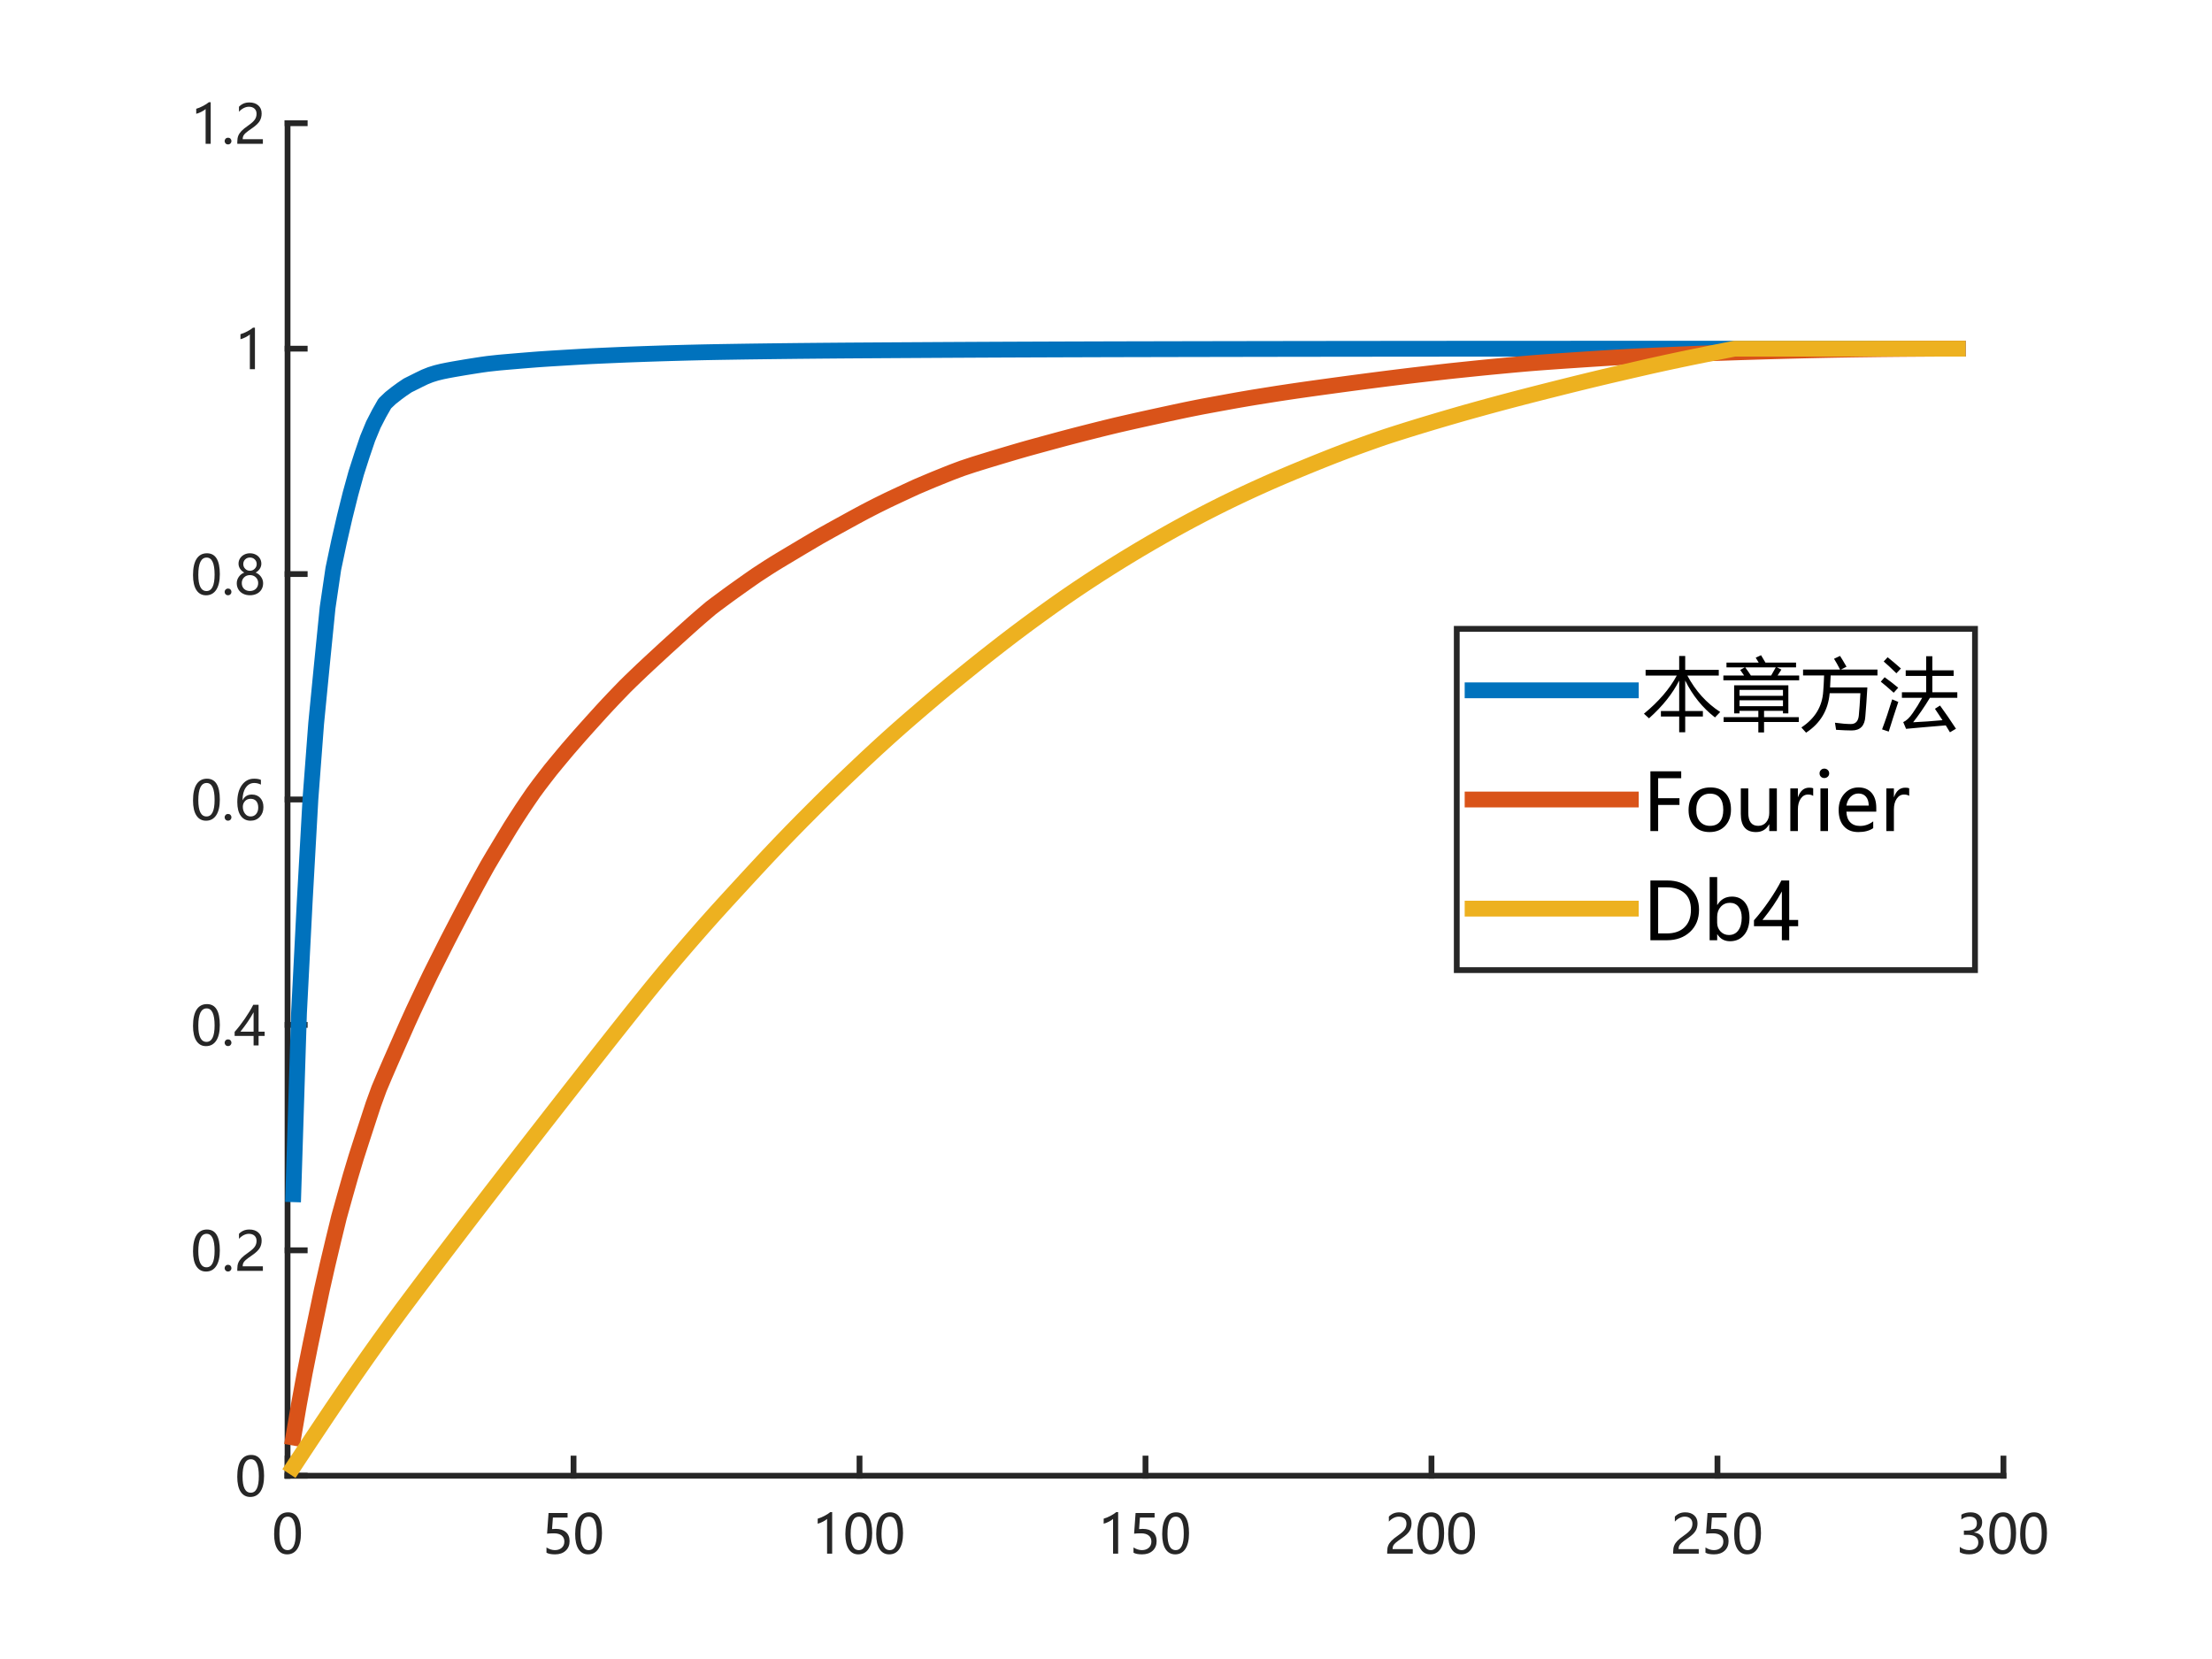 <?xml version="1.0"?>
<!DOCTYPE svg PUBLIC '-//W3C//DTD SVG 1.0//EN'
          'http://www.w3.org/TR/2001/REC-SVG-20010904/DTD/svg10.dtd'>
<svg xmlns:xlink="http://www.w3.org/1999/xlink" style="fill-opacity:1; color-rendering:auto; color-interpolation:auto; text-rendering:auto; stroke:black; stroke-linecap:square; stroke-miterlimit:10; shape-rendering:auto; stroke-opacity:1; fill:black; stroke-dasharray:none; font-weight:normal; stroke-width:1; font-family:'Dialog'; font-style:normal; stroke-linejoin:miter; font-size:12px; stroke-dashoffset:0; image-rendering:auto;" width="700" height="525" xmlns="http://www.w3.org/2000/svg"
><rect width="100%" height="100%" fill="#333333" stroke="none"/><!--Generated by the Batik Graphics2D SVG Generator--><defs id="genericDefs"
  /><g
  ><defs id="defs1"
    ><clipPath clipPathUnits="userSpaceOnUse" id="clipPath1"
      ><path d="M0 0 L700 0 L700 525 L0 525 L0 0 Z"
      /></clipPath
    ></defs
    ><g style="fill:white; stroke:white;"
    ><rect x="0" y="0" width="700" style="clip-path:url(#clipPath1); stroke:none;" height="525"
    /></g
    ><g style="fill:white; text-rendering:optimizeSpeed; color-rendering:optimizeSpeed; image-rendering:optimizeSpeed; shape-rendering:crispEdges; stroke:white; color-interpolation:sRGB;"
    ><rect x="0" width="700" height="525" y="0" style="stroke:none;"
      /><path style="stroke:none;" d="M91 467 L634 467 L634 39 L91 39 Z"
    /></g
    ><g style="fill:rgb(38,38,38); text-rendering:geometricPrecision; image-rendering:optimizeQuality; color-rendering:optimizeQuality; stroke-linejoin:round; stroke:rgb(38,38,38); color-interpolation:linearRGB; stroke-width:1.833;"
    ><line y2="467" style="fill:none;" x1="91" x2="634" y1="467"
      /><line y2="461.57" style="fill:none;" x1="91" x2="91" y1="467"
      /><line y2="461.57" style="fill:none;" x1="181.5" x2="181.5" y1="467"
      /><line y2="461.57" style="fill:none;" x1="272" x2="272" y1="467"
      /><line y2="461.57" style="fill:none;" x1="362.5" x2="362.5" y1="467"
      /><line y2="461.57" style="fill:none;" x1="453" x2="453" y1="467"
      /><line y2="461.57" style="fill:none;" x1="543.5" x2="543.5" y1="467"
      /><line y2="461.57" style="fill:none;" x1="634" x2="634" y1="467"
    /></g
    ><g transform="translate(91,473.667)" style="font-size:16.667px; fill:rgb(38,38,38); text-rendering:geometricPrecision; image-rendering:optimizeQuality; color-rendering:optimizeQuality; font-family:'微软雅黑'; stroke:rgb(38,38,38); color-interpolation:linearRGB;"
    ><path style="stroke:none;" d="M-4.25 11.828 Q-4.25 8.422 -3.117 6.672 Q-1.984 4.922 0.156 4.922 Q4.234 4.922 4.234 11.516 Q4.234 14.766 3.086 16.492 Q1.938 18.219 -0.141 18.219 Q-2.094 18.219 -3.172 16.578 Q-4.25 14.938 -4.25 11.828 ZM-2.578 11.75 Q-2.578 16.875 0.016 16.875 Q2.578 16.875 2.578 11.672 Q2.578 6.281 0.062 6.281 Q-2.578 6.281 -2.578 11.75 Z"
    /></g
    ><g transform="translate(181.5,473.667)" style="font-size:16.667px; fill:rgb(38,38,38); text-rendering:geometricPrecision; image-rendering:optimizeQuality; color-rendering:optimizeQuality; font-family:'微软雅黑'; stroke:rgb(38,38,38); color-interpolation:linearRGB;"
    ><path style="stroke:none;" d="M-1.25 14.031 Q-1.25 15.922 -2.5 17.07 Q-3.75 18.219 -5.859 18.219 Q-7.672 18.219 -8.562 17.688 L-8.562 16.031 Q-7.25 16.875 -5.906 16.875 Q-4.547 16.875 -3.727 16.133 Q-2.906 15.391 -2.906 14.156 Q-2.906 12.922 -3.766 12.242 Q-4.625 11.562 -6.188 11.562 Q-7.406 11.562 -8.375 11.672 L-7.906 5.141 L-1.891 5.141 L-1.891 6.562 L-6.531 6.562 L-6.797 10.219 L-5.625 10.156 Q-3.578 10.156 -2.414 11.18 Q-1.25 12.203 -1.25 14.031 ZM0.518 11.828 Q0.518 8.422 1.651 6.672 Q2.783 4.922 4.924 4.922 Q9.002 4.922 9.002 11.516 Q9.002 14.766 7.854 16.492 Q6.705 18.219 4.627 18.219 Q2.674 18.219 1.596 16.578 Q0.518 14.938 0.518 11.828 ZM2.189 11.75 Q2.189 16.875 4.783 16.875 Q7.346 16.875 7.346 11.672 Q7.346 6.281 4.83 6.281 Q2.189 6.281 2.189 11.75 Z"
    /></g
    ><g transform="translate(272,473.667)" style="font-size:16.667px; fill:rgb(38,38,38); text-rendering:geometricPrecision; image-rendering:optimizeQuality; color-rendering:optimizeQuality; font-family:'微软雅黑'; stroke:rgb(38,38,38); color-interpolation:linearRGB;"
    ><path style="stroke:none;" d="M-10.266 18 L-10.266 7 Q-10.656 7.391 -11.562 7.859 Q-12.469 8.328 -13.234 8.516 L-13.234 6.922 Q-12.219 6.641 -11.055 6.023 Q-9.891 5.406 -9.266 4.859 L-8.656 4.859 L-8.656 18 L-10.266 18 ZM-4.482 11.828 Q-4.482 8.422 -3.349 6.672 Q-2.217 4.922 -0.076 4.922 Q4.002 4.922 4.002 11.516 Q4.002 14.766 2.854 16.492 Q1.705 18.219 -0.373 18.219 Q-2.326 18.219 -3.404 16.578 Q-4.482 14.938 -4.482 11.828 ZM-2.811 11.75 Q-2.811 16.875 -0.217 16.875 Q2.346 16.875 2.346 11.672 Q2.346 6.281 -0.17 6.281 Q-2.811 6.281 -2.811 11.75 ZM5.285 11.828 Q5.285 8.422 6.418 6.672 Q7.551 4.922 9.692 4.922 Q13.77 4.922 13.77 11.516 Q13.77 14.766 12.621 16.492 Q11.473 18.219 9.395 18.219 Q7.442 18.219 6.363 16.578 Q5.285 14.938 5.285 11.828 ZM6.957 11.75 Q6.957 16.875 9.551 16.875 Q12.113 16.875 12.113 11.672 Q12.113 6.281 9.598 6.281 Q6.957 6.281 6.957 11.75 Z"
    /></g
    ><g transform="translate(362.5,473.667)" style="font-size:16.667px; fill:rgb(38,38,38); text-rendering:geometricPrecision; image-rendering:optimizeQuality; color-rendering:optimizeQuality; font-family:'微软雅黑'; stroke:rgb(38,38,38); color-interpolation:linearRGB;"
    ><path style="stroke:none;" d="M-10.266 18 L-10.266 7 Q-10.656 7.391 -11.562 7.859 Q-12.469 8.328 -13.234 8.516 L-13.234 6.922 Q-12.219 6.641 -11.055 6.023 Q-9.891 5.406 -9.266 4.859 L-8.656 4.859 L-8.656 18 L-10.266 18 ZM3.518 14.031 Q3.518 15.922 2.268 17.07 Q1.018 18.219 -1.092 18.219 Q-2.904 18.219 -3.795 17.688 L-3.795 16.031 Q-2.482 16.875 -1.139 16.875 Q0.221 16.875 1.041 16.133 Q1.861 15.391 1.861 14.156 Q1.861 12.922 1.002 12.242 Q0.143 11.562 -1.42 11.562 Q-2.639 11.562 -3.607 11.672 L-3.139 5.141 L2.877 5.141 L2.877 6.562 L-1.764 6.562 L-2.029 10.219 L-0.857 10.156 Q1.19 10.156 2.354 11.18 Q3.518 12.203 3.518 14.031 ZM5.285 11.828 Q5.285 8.422 6.418 6.672 Q7.551 4.922 9.692 4.922 Q13.77 4.922 13.77 11.516 Q13.77 14.766 12.621 16.492 Q11.473 18.219 9.395 18.219 Q7.442 18.219 6.363 16.578 Q5.285 14.938 5.285 11.828 ZM6.957 11.75 Q6.957 16.875 9.551 16.875 Q12.113 16.875 12.113 11.672 Q12.113 6.281 9.598 6.281 Q6.957 6.281 6.957 11.75 Z"
    /></g
    ><g transform="translate(453,473.667)" style="font-size:16.667px; fill:rgb(38,38,38); text-rendering:geometricPrecision; image-rendering:optimizeQuality; color-rendering:optimizeQuality; font-family:'微软雅黑'; stroke:rgb(38,38,38); color-interpolation:linearRGB;"
    ><path style="stroke:none;" d="M-7.922 8.516 Q-7.922 7.469 -8.578 6.875 Q-9.234 6.281 -10.359 6.281 Q-11.156 6.281 -11.969 6.688 Q-12.781 7.094 -13.484 7.859 L-13.484 6.281 Q-12.859 5.625 -12.055 5.273 Q-11.25 4.922 -10.172 4.922 Q-8.438 4.922 -7.375 5.859 Q-6.312 6.797 -6.312 8.391 Q-6.312 9.812 -6.961 10.844 Q-7.609 11.875 -9.188 12.969 Q-10.797 14.078 -11.344 14.562 Q-11.891 15.047 -12.102 15.484 Q-12.312 15.922 -12.312 16.562 L-5.922 16.562 L-5.922 18 L-14.016 18 L-14.016 17.359 Q-14.016 16.25 -13.711 15.477 Q-13.406 14.703 -12.711 13.969 Q-12.016 13.234 -10.531 12.203 Q-9.016 11.141 -8.469 10.336 Q-7.922 9.531 -7.922 8.516 ZM-4.482 11.828 Q-4.482 8.422 -3.349 6.672 Q-2.217 4.922 -0.076 4.922 Q4.002 4.922 4.002 11.516 Q4.002 14.766 2.854 16.492 Q1.705 18.219 -0.373 18.219 Q-2.326 18.219 -3.404 16.578 Q-4.482 14.938 -4.482 11.828 ZM-2.811 11.75 Q-2.811 16.875 -0.217 16.875 Q2.346 16.875 2.346 11.672 Q2.346 6.281 -0.17 6.281 Q-2.811 6.281 -2.811 11.75 ZM5.285 11.828 Q5.285 8.422 6.418 6.672 Q7.551 4.922 9.692 4.922 Q13.77 4.922 13.77 11.516 Q13.77 14.766 12.621 16.492 Q11.473 18.219 9.395 18.219 Q7.442 18.219 6.363 16.578 Q5.285 14.938 5.285 11.828 ZM6.957 11.75 Q6.957 16.875 9.551 16.875 Q12.113 16.875 12.113 11.672 Q12.113 6.281 9.598 6.281 Q6.957 6.281 6.957 11.75 Z"
    /></g
    ><g transform="translate(543.5,473.667)" style="font-size:16.667px; fill:rgb(38,38,38); text-rendering:geometricPrecision; image-rendering:optimizeQuality; color-rendering:optimizeQuality; font-family:'微软雅黑'; stroke:rgb(38,38,38); color-interpolation:linearRGB;"
    ><path style="stroke:none;" d="M-7.922 8.516 Q-7.922 7.469 -8.578 6.875 Q-9.234 6.281 -10.359 6.281 Q-11.156 6.281 -11.969 6.688 Q-12.781 7.094 -13.484 7.859 L-13.484 6.281 Q-12.859 5.625 -12.055 5.273 Q-11.25 4.922 -10.172 4.922 Q-8.438 4.922 -7.375 5.859 Q-6.312 6.797 -6.312 8.391 Q-6.312 9.812 -6.961 10.844 Q-7.609 11.875 -9.188 12.969 Q-10.797 14.078 -11.344 14.562 Q-11.891 15.047 -12.102 15.484 Q-12.312 15.922 -12.312 16.562 L-5.922 16.562 L-5.922 18 L-14.016 18 L-14.016 17.359 Q-14.016 16.25 -13.711 15.477 Q-13.406 14.703 -12.711 13.969 Q-12.016 13.234 -10.531 12.203 Q-9.016 11.141 -8.469 10.336 Q-7.922 9.531 -7.922 8.516 ZM3.518 14.031 Q3.518 15.922 2.268 17.07 Q1.018 18.219 -1.092 18.219 Q-2.904 18.219 -3.795 17.688 L-3.795 16.031 Q-2.482 16.875 -1.139 16.875 Q0.221 16.875 1.041 16.133 Q1.861 15.391 1.861 14.156 Q1.861 12.922 1.002 12.242 Q0.143 11.562 -1.42 11.562 Q-2.639 11.562 -3.607 11.672 L-3.139 5.141 L2.877 5.141 L2.877 6.562 L-1.764 6.562 L-2.029 10.219 L-0.857 10.156 Q1.19 10.156 2.354 11.18 Q3.518 12.203 3.518 14.031 ZM5.285 11.828 Q5.285 8.422 6.418 6.672 Q7.551 4.922 9.692 4.922 Q13.77 4.922 13.77 11.516 Q13.77 14.766 12.621 16.492 Q11.473 18.219 9.395 18.219 Q7.442 18.219 6.363 16.578 Q5.285 14.938 5.285 11.828 ZM6.957 11.75 Q6.957 16.875 9.551 16.875 Q12.113 16.875 12.113 11.672 Q12.113 6.281 9.598 6.281 Q6.957 6.281 6.957 11.75 Z"
    /></g
    ><g transform="translate(634,473.667)" style="font-size:16.667px; fill:rgb(38,38,38); text-rendering:geometricPrecision; image-rendering:optimizeQuality; color-rendering:optimizeQuality; font-family:'微软雅黑'; stroke:rgb(38,38,38); color-interpolation:linearRGB;"
    ><path style="stroke:none;" d="M-13.812 15.844 Q-12.5 16.875 -10.828 16.875 Q-9.5 16.875 -8.727 16.219 Q-7.953 15.562 -7.953 14.469 Q-7.953 12.031 -11.453 12.031 L-12.516 12.031 L-12.516 10.688 L-11.5 10.688 Q-8.406 10.688 -8.406 8.391 Q-8.406 6.281 -10.766 6.281 Q-12.125 6.281 -13.312 7.188 L-13.312 5.656 Q-12.047 4.922 -10.375 4.922 Q-8.719 4.922 -7.727 5.781 Q-6.734 6.641 -6.734 8.016 Q-6.734 10.531 -9.312 11.266 L-9.312 11.297 Q-7.906 11.438 -7.102 12.273 Q-6.297 13.109 -6.297 14.359 Q-6.297 16.094 -7.547 17.156 Q-8.797 18.219 -10.859 18.219 Q-12.688 18.219 -13.812 17.531 L-13.812 15.844 ZM-4.482 11.828 Q-4.482 8.422 -3.349 6.672 Q-2.217 4.922 -0.076 4.922 Q4.002 4.922 4.002 11.516 Q4.002 14.766 2.854 16.492 Q1.705 18.219 -0.373 18.219 Q-2.326 18.219 -3.404 16.578 Q-4.482 14.938 -4.482 11.828 ZM-2.811 11.75 Q-2.811 16.875 -0.217 16.875 Q2.346 16.875 2.346 11.672 Q2.346 6.281 -0.17 6.281 Q-2.811 6.281 -2.811 11.75 ZM5.285 11.828 Q5.285 8.422 6.418 6.672 Q7.551 4.922 9.692 4.922 Q13.77 4.922 13.77 11.516 Q13.77 14.766 12.621 16.492 Q11.473 18.219 9.395 18.219 Q7.442 18.219 6.363 16.578 Q5.285 14.938 5.285 11.828 ZM6.957 11.75 Q6.957 16.875 9.551 16.875 Q12.113 16.875 12.113 11.672 Q12.113 6.281 9.598 6.281 Q6.957 6.281 6.957 11.75 Z"
    /></g
    ><g style="fill:rgb(38,38,38); text-rendering:geometricPrecision; image-rendering:optimizeQuality; color-rendering:optimizeQuality; stroke-linejoin:round; stroke:rgb(38,38,38); color-interpolation:linearRGB; stroke-width:1.833;"
    ><line y2="39" style="fill:none;" x1="91" x2="91" y1="467"
      /><line y2="467" style="fill:none;" x1="91" x2="96.43" y1="467"
      /><line y2="395.667" style="fill:none;" x1="91" x2="96.43" y1="395.667"
      /><line y2="324.333" style="fill:none;" x1="91" x2="96.43" y1="324.333"
      /><line y2="253" style="fill:none;" x1="91" x2="96.43" y1="253"
      /><line y2="181.667" style="fill:none;" x1="91" x2="96.43" y1="181.667"
      /><line y2="110.333" style="fill:none;" x1="91" x2="96.43" y1="110.333"
      /><line y2="39" style="fill:none;" x1="91" x2="96.43" y1="39"
    /></g
    ><g transform="translate(84.333,467)" style="font-size:16.667px; fill:rgb(38,38,38); text-rendering:geometricPrecision; image-rendering:optimizeQuality; color-rendering:optimizeQuality; font-family:'微软雅黑'; stroke:rgb(38,38,38); color-interpolation:linearRGB;"
    ><path style="stroke:none;" d="M-9.25 0.328 Q-9.25 -3.078 -8.117 -4.828 Q-6.984 -6.578 -4.844 -6.578 Q-0.766 -6.578 -0.766 0.016 Q-0.766 3.266 -1.914 4.992 Q-3.062 6.719 -5.141 6.719 Q-7.094 6.719 -8.172 5.078 Q-9.25 3.438 -9.25 0.328 ZM-7.578 0.25 Q-7.578 5.375 -4.984 5.375 Q-2.422 5.375 -2.422 0.172 Q-2.422 -5.219 -4.938 -5.219 Q-7.578 -5.219 -7.578 0.25 Z"
    /></g
    ><g transform="translate(84.333,395.667)" style="font-size:16.667px; fill:rgb(38,38,38); text-rendering:geometricPrecision; image-rendering:optimizeQuality; color-rendering:optimizeQuality; font-family:'微软雅黑'; stroke:rgb(38,38,38); color-interpolation:linearRGB;"
    ><path style="stroke:none;" d="M-23.25 0.328 Q-23.25 -3.078 -22.117 -4.828 Q-20.984 -6.578 -18.844 -6.578 Q-14.766 -6.578 -14.766 0.016 Q-14.766 3.266 -15.914 4.992 Q-17.062 6.719 -19.141 6.719 Q-21.094 6.719 -22.172 5.078 Q-23.25 3.438 -23.25 0.328 ZM-21.578 0.25 Q-21.578 5.375 -18.984 5.375 Q-16.422 5.375 -16.422 0.172 Q-16.422 -5.219 -18.938 -5.219 Q-21.578 -5.219 -21.578 0.25 ZM-13.248 5.641 Q-13.248 5.203 -12.935 4.891 Q-12.623 4.578 -12.17 4.578 Q-11.701 4.578 -11.396 4.891 Q-11.092 5.203 -11.092 5.641 Q-11.092 6.078 -11.396 6.391 Q-11.701 6.703 -12.185 6.703 Q-12.639 6.703 -12.943 6.391 Q-13.248 6.078 -13.248 5.641 ZM-3.145 -2.984 Q-3.145 -4.031 -3.801 -4.625 Q-4.457 -5.219 -5.582 -5.219 Q-6.379 -5.219 -7.192 -4.812 Q-8.004 -4.406 -8.707 -3.641 L-8.707 -5.219 Q-8.082 -5.875 -7.277 -6.227 Q-6.473 -6.578 -5.395 -6.578 Q-3.66 -6.578 -2.598 -5.641 Q-1.535 -4.703 -1.535 -3.109 Q-1.535 -1.688 -2.184 -0.656 Q-2.832 0.375 -4.41 1.469 Q-6.02 2.578 -6.567 3.062 Q-7.113 3.547 -7.324 3.984 Q-7.535 4.422 -7.535 5.062 L-1.145 5.062 L-1.145 6.5 L-9.238 6.5 L-9.238 5.859 Q-9.238 4.75 -8.934 3.977 Q-8.629 3.203 -7.934 2.469 Q-7.238 1.734 -5.754 0.703 Q-4.238 -0.359 -3.692 -1.164 Q-3.145 -1.969 -3.145 -2.984 Z"
    /></g
    ><g transform="translate(84.333,324.333)" style="font-size:16.667px; fill:rgb(38,38,38); text-rendering:geometricPrecision; image-rendering:optimizeQuality; color-rendering:optimizeQuality; font-family:'微软雅黑'; stroke:rgb(38,38,38); color-interpolation:linearRGB;"
    ><path style="stroke:none;" d="M-23.25 0.328 Q-23.25 -3.078 -22.117 -4.828 Q-20.984 -6.578 -18.844 -6.578 Q-14.766 -6.578 -14.766 0.016 Q-14.766 3.266 -15.914 4.992 Q-17.062 6.719 -19.141 6.719 Q-21.094 6.719 -22.172 5.078 Q-23.25 3.438 -23.25 0.328 ZM-21.578 0.25 Q-21.578 5.375 -18.984 5.375 Q-16.422 5.375 -16.422 0.172 Q-16.422 -5.219 -18.938 -5.219 Q-21.578 -5.219 -21.578 0.25 ZM-13.248 5.641 Q-13.248 5.203 -12.935 4.891 Q-12.623 4.578 -12.17 4.578 Q-11.701 4.578 -11.396 4.891 Q-11.092 5.203 -11.092 5.641 Q-11.092 6.078 -11.396 6.391 Q-11.701 6.703 -12.185 6.703 Q-12.639 6.703 -12.943 6.391 Q-13.248 6.078 -13.248 5.641 ZM-2.504 -6.359 L-2.504 2.141 L-0.582 2.141 L-0.582 3.484 L-2.504 3.484 L-2.504 6.5 L-4.082 6.5 L-4.082 3.484 L-10.082 3.484 L-10.082 2.203 Q-8.473 0.406 -6.856 -1.945 Q-5.238 -4.297 -4.192 -6.359 L-2.504 -6.359 ZM-8.254 2.141 L-4.082 2.141 L-4.082 -4 Q-4.942 -2.438 -5.934 -0.984 Q-6.926 0.469 -8.254 2.141 Z"
    /></g
    ><g transform="translate(84.333,253)" style="font-size:16.667px; fill:rgb(38,38,38); text-rendering:geometricPrecision; image-rendering:optimizeQuality; color-rendering:optimizeQuality; font-family:'微软雅黑'; stroke:rgb(38,38,38); color-interpolation:linearRGB;"
    ><path style="stroke:none;" d="M-23.25 0.328 Q-23.25 -3.078 -22.117 -4.828 Q-20.984 -6.578 -18.844 -6.578 Q-14.766 -6.578 -14.766 0.016 Q-14.766 3.266 -15.914 4.992 Q-17.062 6.719 -19.141 6.719 Q-21.094 6.719 -22.172 5.078 Q-23.25 3.438 -23.25 0.328 ZM-21.578 0.25 Q-21.578 5.375 -18.984 5.375 Q-16.422 5.375 -16.422 0.172 Q-16.422 -5.219 -18.938 -5.219 Q-21.578 -5.219 -21.578 0.25 ZM-13.248 5.641 Q-13.248 5.203 -12.935 4.891 Q-12.623 4.578 -12.17 4.578 Q-11.701 4.578 -11.396 4.891 Q-11.092 5.203 -11.092 5.641 Q-11.092 6.078 -11.396 6.391 Q-11.701 6.703 -12.185 6.703 Q-12.639 6.703 -12.943 6.391 Q-13.248 6.078 -13.248 5.641 ZM-1.77 -4.703 Q-2.77 -5.219 -3.879 -5.219 Q-5.535 -5.219 -6.551 -3.766 Q-7.567 -2.312 -7.582 0.203 L-7.535 0.203 Q-6.629 -1.562 -4.629 -1.562 Q-2.957 -1.562 -1.965 -0.477 Q-0.973 0.609 -0.973 2.406 Q-0.973 4.297 -2.121 5.508 Q-3.27 6.719 -5.051 6.719 Q-7.004 6.719 -8.121 5.188 Q-9.238 3.656 -9.238 0.844 Q-9.238 -2.562 -7.777 -4.57 Q-6.317 -6.578 -3.926 -6.578 Q-2.551 -6.578 -1.77 -6.203 L-1.77 -4.703 ZM-7.488 2.297 Q-7.488 3.562 -6.809 4.469 Q-6.129 5.375 -5.004 5.375 Q-3.942 5.375 -3.277 4.594 Q-2.613 3.812 -2.613 2.578 Q-2.613 1.25 -3.246 0.516 Q-3.879 -0.219 -5.02 -0.219 Q-6.129 -0.219 -6.809 0.523 Q-7.488 1.266 -7.488 2.297 Z"
    /></g
    ><g transform="translate(84.333,181.667)" style="font-size:16.667px; fill:rgb(38,38,38); text-rendering:geometricPrecision; image-rendering:optimizeQuality; color-rendering:optimizeQuality; font-family:'微软雅黑'; stroke:rgb(38,38,38); color-interpolation:linearRGB;"
    ><path style="stroke:none;" d="M-23.25 0.328 Q-23.25 -3.078 -22.117 -4.828 Q-20.984 -6.578 -18.844 -6.578 Q-14.766 -6.578 -14.766 0.016 Q-14.766 3.266 -15.914 4.992 Q-17.062 6.719 -19.141 6.719 Q-21.094 6.719 -22.172 5.078 Q-23.25 3.438 -23.25 0.328 ZM-21.578 0.25 Q-21.578 5.375 -18.984 5.375 Q-16.422 5.375 -16.422 0.172 Q-16.422 -5.219 -18.938 -5.219 Q-21.578 -5.219 -21.578 0.25 ZM-13.248 5.641 Q-13.248 5.203 -12.935 4.891 Q-12.623 4.578 -12.17 4.578 Q-11.701 4.578 -11.396 4.891 Q-11.092 5.203 -11.092 5.641 Q-11.092 6.078 -11.396 6.391 Q-11.701 6.703 -12.185 6.703 Q-12.639 6.703 -12.943 6.391 Q-13.248 6.078 -13.248 5.641 ZM-9.41 2.906 Q-9.41 1.797 -8.746 0.859 Q-8.082 -0.078 -7.035 -0.469 Q-7.879 -0.953 -8.363 -1.688 Q-8.848 -2.422 -8.848 -3.281 Q-8.848 -4.203 -8.379 -4.953 Q-7.91 -5.703 -7.082 -6.141 Q-6.254 -6.578 -5.238 -6.578 Q-4.223 -6.578 -3.387 -6.148 Q-2.551 -5.719 -2.09 -4.961 Q-1.629 -4.203 -1.629 -3.281 Q-1.629 -2.438 -2.106 -1.695 Q-2.582 -0.953 -3.426 -0.469 Q-2.379 -0.062 -1.723 0.875 Q-1.067 1.812 -1.067 2.906 Q-1.067 4.016 -1.59 4.883 Q-2.113 5.75 -3.074 6.227 Q-4.035 6.703 -5.238 6.703 Q-6.442 6.703 -7.395 6.227 Q-8.348 5.75 -8.879 4.875 Q-9.41 4 -9.41 2.906 ZM-7.817 2.844 Q-7.817 3.984 -7.113 4.672 Q-6.41 5.359 -5.238 5.359 Q-4.082 5.359 -3.356 4.656 Q-2.629 3.953 -2.629 2.844 Q-2.629 1.781 -3.363 1.055 Q-4.098 0.328 -5.238 0.328 Q-6.348 0.328 -7.082 1.039 Q-7.817 1.75 -7.817 2.844 ZM-7.348 -3.156 Q-7.348 -2.297 -6.738 -1.672 Q-6.129 -1.047 -5.238 -1.047 Q-4.363 -1.047 -3.731 -1.672 Q-3.098 -2.297 -3.098 -3.156 Q-3.098 -4.031 -3.707 -4.633 Q-4.317 -5.234 -5.238 -5.234 Q-6.145 -5.234 -6.746 -4.641 Q-7.348 -4.047 -7.348 -3.156 Z"
    /></g
    ><g transform="translate(84.333,110.333)" style="font-size:16.667px; fill:rgb(38,38,38); text-rendering:geometricPrecision; image-rendering:optimizeQuality; color-rendering:optimizeQuality; font-family:'微软雅黑'; stroke:rgb(38,38,38); color-interpolation:linearRGB;"
    ><path style="stroke:none;" d="M-5.266 6.5 L-5.266 -4.5 Q-5.656 -4.109 -6.562 -3.641 Q-7.469 -3.172 -8.234 -2.984 L-8.234 -4.578 Q-7.219 -4.859 -6.055 -5.477 Q-4.891 -6.094 -4.266 -6.641 L-3.656 -6.641 L-3.656 6.5 L-5.266 6.5 Z"
    /></g
    ><g transform="translate(84.333,39)" style="font-size:16.667px; fill:rgb(38,38,38); text-rendering:geometricPrecision; image-rendering:optimizeQuality; color-rendering:optimizeQuality; font-family:'微软雅黑'; stroke:rgb(38,38,38); color-interpolation:linearRGB;"
    ><path style="stroke:none;" d="M-19.266 6.5 L-19.266 -4.5 Q-19.656 -4.109 -20.562 -3.641 Q-21.469 -3.172 -22.234 -2.984 L-22.234 -4.578 Q-21.219 -4.859 -20.055 -5.477 Q-18.891 -6.094 -18.266 -6.641 L-17.656 -6.641 L-17.656 6.5 L-19.266 6.5 ZM-13.248 5.641 Q-13.248 5.203 -12.935 4.891 Q-12.623 4.578 -12.17 4.578 Q-11.701 4.578 -11.396 4.891 Q-11.092 5.203 -11.092 5.641 Q-11.092 6.078 -11.396 6.391 Q-11.701 6.703 -12.185 6.703 Q-12.639 6.703 -12.943 6.391 Q-13.248 6.078 -13.248 5.641 ZM-3.145 -2.984 Q-3.145 -4.031 -3.801 -4.625 Q-4.457 -5.219 -5.582 -5.219 Q-6.379 -5.219 -7.192 -4.812 Q-8.004 -4.406 -8.707 -3.641 L-8.707 -5.219 Q-8.082 -5.875 -7.277 -6.227 Q-6.473 -6.578 -5.395 -6.578 Q-3.66 -6.578 -2.598 -5.641 Q-1.535 -4.703 -1.535 -3.109 Q-1.535 -1.688 -2.184 -0.656 Q-2.832 0.375 -4.41 1.469 Q-6.02 2.578 -6.567 3.062 Q-7.113 3.547 -7.324 3.984 Q-7.535 4.422 -7.535 5.062 L-1.145 5.062 L-1.145 6.5 L-9.238 6.5 L-9.238 5.859 Q-9.238 4.75 -8.934 3.977 Q-8.629 3.203 -7.934 2.469 Q-7.238 1.734 -5.754 0.703 Q-4.238 -0.359 -3.692 -1.164 Q-3.145 -1.969 -3.145 -2.984 Z"
    /></g
    ><g style="stroke-linecap:butt; fill:rgb(0,114,189); text-rendering:geometricPrecision; image-rendering:optimizeQuality; color-rendering:optimizeQuality; stroke-linejoin:round; stroke:rgb(0,114,189); color-interpolation:linearRGB; stroke-width:5;"
    ><path d="M92.81 377.916 L94.62 320.582 L96.43 285.276 L98.24 252.841 L100.05 228.953 L101.86 210.412 L103.67 192.312 L105.48 179.997 L107.29 171.407 L109.1 163.532 L110.91 156.273 L112.72 149.719 L114.53 144.079 L116.34 138.755 L118.15 134.383 L119.96 130.857 L121.77 127.681 L123.58 125.963 L125.39 124.523 L127.2 123.196 L129.01 121.973 L130.82 121.07 L132.63 120.167 L134.44 119.29 L136.25 118.572 L138.06 118.01 L139.87 117.566 L141.68 117.2 L143.49 116.866 L145.3 116.555 L147.11 116.249 L148.92 115.957 L150.73 115.672 L152.54 115.394 L154.35 115.143 L156.16 114.943 L157.97 114.75 L159.78 114.59 L161.59 114.436 L163.4 114.283 L165.21 114.132 L167.02 113.985 L168.83 113.84 L170.64 113.701 L172.45 113.581 L174.26 113.462 L176.07 113.352 L177.88 113.242 L179.69 113.133 L181.5 113.024 L183.31 112.919 L185.12 112.817 L186.93 112.717 L188.74 112.635 L190.55 112.552 L192.36 112.472 L194.17 112.394 L195.98 112.315 L197.79 112.24 L199.6 112.171 L201.41 112.106 L203.22 112.041 L205.03 111.978 L206.84 111.918 L208.65 111.859 L210.46 111.803 L212.27 111.749 L214.08 111.7 L215.89 111.65 L217.7 111.602 L219.51 111.559 L221.32 111.516 L223.13 111.476 L224.94 111.441 L226.75 111.407 L228.56 111.376 L230.37 111.347 L232.18 111.317 L233.99 111.289 L235.8 111.262 L237.61 111.235 L239.42 111.212 L241.23 111.189 L243.04 111.166 L244.85 111.144 L246.66 111.122 L248.47 111.102 L250.28 111.081 L252.09 111.061 L253.9 111.043 L255.71 111.026 L257.52 111.009 L259.33 110.992 L261.14 110.976 L262.95 110.962 L264.76 110.947 L266.57 110.933 L268.38 110.919 L270.19 110.907 L272 110.896 L273.81 110.884 L275.62 110.873 L277.43 110.862 L279.24 110.851 L281.05 110.84 L282.86 110.829 L284.67 110.818 L286.48 110.807 L288.29 110.797 L290.1 110.786 L291.91 110.776 L293.72 110.765 L295.53 110.755 L297.34 110.745 L299.15 110.735 L300.96 110.725 L302.77 110.716 L304.58 110.706 L306.39 110.697 L308.2 110.687 L310.01 110.679 L311.82 110.67 L313.63 110.662 L315.44 110.654 L317.25 110.646 L319.06 110.638 L320.87 110.631 L322.68 110.624 L324.49 110.617 L326.3 110.61 L328.11 110.603 L329.92 110.597 L331.73 110.59 L333.54 110.584 L335.35 110.577 L337.16 110.571 L338.97 110.565 L340.78 110.559 L342.59 110.554 L344.4 110.548 L346.21 110.543 L348.02 110.537 L349.83 110.532 L351.64 110.527 L353.45 110.523 L355.26 110.518 L357.07 110.514 L358.88 110.51 L360.69 110.506 L362.5 110.502 L364.31 110.498 L366.12 110.494 L367.93 110.49 L369.74 110.487 L371.55 110.483 L373.36 110.479 L375.17 110.476 L376.98 110.472 L378.79 110.469 L380.6 110.465 L382.41 110.462 L384.22 110.458 L386.03 110.455 L387.84 110.452 L389.65 110.448 L391.46 110.445 L393.27 110.442 L395.08 110.439 L396.89 110.436 L398.7 110.433 L400.51 110.43 L402.32 110.427 L404.13 110.424 L405.94 110.422 L407.75 110.419 L409.56 110.417 L411.37 110.414 L413.18 110.412 L414.99 110.409 L416.8 110.406 L418.61 110.404 L420.42 110.402 L422.23 110.4 L424.04 110.397 L425.85 110.395 L427.66 110.393 L429.47 110.391 L431.28 110.389 L433.09 110.388 L434.9 110.386 L436.71 110.384 L438.52 110.382 L440.33 110.38 L442.14 110.379 L443.95 110.377 L445.76 110.376 L447.57 110.374 L449.38 110.373 L451.19 110.371 L453 110.37 L454.81 110.368 L456.62 110.367 L458.43 110.365 L460.24 110.364 L462.05 110.363 L463.86 110.362 L465.67 110.361 L467.48 110.359 L469.29 110.358 L471.1 110.357 L472.91 110.356 L474.72 110.355 L476.53 110.354 L478.34 110.353 L480.15 110.353 L481.96 110.352 L483.77 110.351 L485.58 110.35 L487.39 110.35 L489.2 110.349 L491.01 110.348 L492.82 110.348 L494.63 110.347 L496.44 110.347 L498.25 110.346 L500.06 110.346 L501.87 110.345 L503.68 110.344 L505.49 110.344 L507.3 110.344 L509.11 110.343 L510.92 110.343 L512.73 110.342 L514.54 110.342 L516.35 110.342 L518.16 110.341 L519.97 110.341 L521.78 110.341 L523.59 110.34 L525.4 110.34 L527.21 110.339 L529.02 110.339 L530.83 110.339 L532.64 110.338 L534.45 110.338 L536.26 110.338 L538.07 110.338 L539.88 110.337 L541.69 110.337 L543.5 110.337 L545.31 110.337 L547.12 110.337 L548.93 110.336 L550.74 110.336 L552.55 110.336 L554.36 110.336 L556.17 110.335 L557.98 110.335 L559.79 110.335 L561.6 110.335 L563.41 110.335 L565.22 110.335 L567.03 110.335 L568.84 110.334 L570.65 110.334 L572.46 110.334 L574.27 110.334 L576.08 110.334 L577.89 110.334 L579.7 110.334 L581.51 110.334 L583.32 110.334 L585.13 110.334 L586.94 110.334 L588.75 110.334 L590.56 110.334 L592.37 110.333 L594.18 110.333 L595.99 110.333 L597.8 110.333 L599.61 110.333 L601.42 110.333 L603.23 110.333 L605.04 110.333 L606.85 110.333 L608.66 110.333 L610.47 110.333 L612.28 110.333 L614.09 110.333 L615.9 110.333 L617.71 110.333 L619.52 110.333" style="fill:none; fill-rule:evenodd;"
      /><path d="M92.81 454.919 L94.62 444.322 L96.43 434.497 L98.24 425.438 L100.05 416.765 L101.86 408.148 L103.67 400.152 L105.48 392.526 L107.29 385.111 L109.1 378.598 L110.91 372.223 L112.72 366.19 L114.53 360.559 L116.34 355.013 L118.15 349.476 L119.96 344.517 L121.77 340.223 L123.58 336.045 L125.39 331.934 L127.2 327.832 L129.01 323.737 L130.82 319.752 L132.63 315.911 L134.44 312.086 L136.25 308.33 L138.06 304.713 L139.87 301.116 L141.68 297.526 L143.49 294.03 L145.3 290.549 L147.11 287.102 L148.92 283.707 L150.73 280.329 L152.54 277.026 L154.35 273.773 L156.16 270.709 L157.97 267.702 L159.78 264.709 L161.59 261.727 L163.4 258.873 L165.21 256.09 L167.02 253.399 L168.83 250.761 L170.64 248.308 L172.45 245.947 L174.26 243.615 L176.07 241.413 L177.88 239.236 L179.69 237.077 L181.5 234.994 L183.31 232.918 L185.12 230.886 L186.93 228.872 L188.74 226.869 L190.55 224.872 L192.36 222.918 L194.17 221 L195.98 219.117 L197.79 217.245 L199.6 215.467 L201.41 213.728 L203.22 211.994 L205.03 210.304 L206.84 208.625 L208.65 206.954 L210.46 205.283 L212.27 203.638 L214.08 201.997 L215.89 200.356 L217.7 198.73 L219.51 197.111 L221.32 195.523 L223.13 193.971 L224.94 192.436 L226.75 191.06 L228.56 189.721 L230.37 188.386 L232.18 187.075 L233.99 185.788 L235.8 184.502 L237.61 183.231 L239.42 181.976 L241.23 180.791 L243.04 179.612 L244.85 178.47 L246.66 177.365 L248.47 176.279 L250.28 175.196 L252.09 174.114 L253.9 173.035 L255.71 171.964 L257.52 170.893 L259.33 169.832 L261.14 168.817 L262.95 167.807 L264.76 166.806 L266.57 165.811 L268.38 164.817 L270.19 163.822 L272 162.844 L273.81 161.873 L275.62 160.938 L277.43 160.01 L279.24 159.117 L281.05 158.226 L282.86 157.372 L284.67 156.527 L286.48 155.682 L288.29 154.842 L290.1 154.011 L291.91 153.242 L293.72 152.475 L295.53 151.715 L297.34 150.982 L299.15 150.254 L300.96 149.53 L302.77 148.842 L304.58 148.172 L306.39 147.571 L308.2 146.973 L310.01 146.408 L311.82 145.85 L313.63 145.299 L315.44 144.751 L317.25 144.208 L319.06 143.669 L320.87 143.133 L322.68 142.604 L324.49 142.083 L326.3 141.579 L328.11 141.082 L329.92 140.587 L331.73 140.094 L333.54 139.601 L335.35 139.112 L337.16 138.625 L338.97 138.15 L340.78 137.679 L342.59 137.215 L344.4 136.756 L346.21 136.298 L348.02 135.844 L349.83 135.394 L351.64 134.953 L353.45 134.517 L355.26 134.098 L357.07 133.685 L358.88 133.275 L360.69 132.871 L362.5 132.469 L364.31 132.071 L366.12 131.678 L367.93 131.284 L369.74 130.892 L371.55 130.502 L373.36 130.115 L375.17 129.732 L376.98 129.362 L378.79 129.001 L380.6 128.647 L382.41 128.312 L384.22 127.978 L386.03 127.644 L387.84 127.313 L389.65 126.982 L391.46 126.659 L393.27 126.345 L395.08 126.035 L396.89 125.731 L398.7 125.442 L400.51 125.153 L402.32 124.865 L404.13 124.577 L405.94 124.302 L407.75 124.03 L409.56 123.762 L411.37 123.5 L413.18 123.242 L414.99 122.986 L416.8 122.735 L418.61 122.484 L420.42 122.236 L422.23 121.989 L424.04 121.744 L425.85 121.5 L427.66 121.257 L429.47 121.018 L431.28 120.78 L433.09 120.543 L434.9 120.309 L436.71 120.076 L438.52 119.845 L440.33 119.617 L442.14 119.394 L443.95 119.171 L445.76 118.95 L447.57 118.733 L449.38 118.522 L451.19 118.31 L453 118.101 L454.81 117.892 L456.62 117.684 L458.43 117.48 L460.24 117.286 L462.05 117.098 L463.86 116.911 L465.67 116.724 L467.48 116.538 L469.29 116.354 L471.1 116.177 L472.91 116.004 L474.72 115.832 L476.53 115.662 L478.34 115.492 L480.15 115.326 L481.96 115.165 L483.77 115.008 L485.58 114.864 L487.39 114.722 L489.2 114.59 L491.01 114.46 L492.82 114.332 L494.63 114.206 L496.44 114.084 L498.25 113.963 L500.06 113.842 L501.87 113.722 L503.68 113.603 L505.49 113.489 L507.3 113.375 L509.11 113.264 L510.92 113.153 L512.73 113.054 L514.54 112.957 L516.35 112.862 L518.16 112.767 L519.97 112.677 L521.78 112.594 L523.59 112.511 L525.4 112.432 L527.21 112.353 L529.02 112.275 L530.83 112.199 L532.64 112.123 L534.45 112.047 L536.26 111.972 L538.07 111.9 L539.88 111.832 L541.69 111.764 L543.5 111.703 L545.31 111.642 L547.12 111.582 L548.93 111.523 L550.74 111.465 L552.55 111.409 L554.36 111.353 L556.17 111.299 L557.98 111.246 L559.79 111.194 L561.6 111.142 L563.41 111.094 L565.22 111.046 L567.03 111 L568.84 110.954 L570.65 110.909 L572.46 110.867 L574.27 110.827 L576.08 110.788 L577.89 110.75 L579.7 110.714 L581.51 110.68 L583.32 110.649 L585.13 110.619 L586.94 110.59 L588.75 110.565 L590.56 110.541 L592.37 110.517 L594.18 110.493 L595.99 110.472 L597.8 110.454 L599.61 110.437 L601.42 110.421 L603.23 110.406 L605.04 110.394 L606.85 110.382 L608.66 110.37 L610.47 110.359 L612.28 110.348 L614.09 110.342 L615.9 110.337 L617.71 110.333 L619.52 110.333" style="fill:none; fill-rule:evenodd; stroke:rgb(217,83,25);"
      /><path d="M92.81 464.236 L94.62 461.489 L96.43 458.744 L98.24 456.01 L100.05 453.29 L101.86 450.58 L103.67 447.877 L105.48 445.186 L107.29 442.514 L109.1 439.854 L110.91 437.218 L112.72 434.596 L114.53 432.002 L116.34 429.416 L118.15 426.865 L119.96 424.315 L121.77 421.805 L123.58 419.299 L125.39 416.834 L127.2 414.373 L129.01 411.952 L130.82 409.535 L132.63 407.121 L134.44 404.718 L136.25 402.321 L138.06 399.932 L139.87 397.55 L141.68 395.174 L143.49 392.798 L145.3 390.425 L147.11 388.055 L148.92 385.69 L150.73 383.335 L152.54 380.986 L154.35 378.636 L156.16 376.289 L157.97 373.942 L159.78 371.597 L161.59 369.255 L163.4 366.917 L165.21 364.579 L167.02 362.25 L168.83 359.923 L170.64 357.596 L172.45 355.272 L174.26 352.95 L176.07 350.629 L177.88 348.311 L179.69 345.994 L181.5 343.68 L183.31 341.37 L185.12 339.061 L186.93 336.753 L188.74 334.448 L190.55 332.15 L192.36 329.854 L194.17 327.564 L195.98 325.279 L197.79 323.001 L199.6 320.726 L201.41 318.452 L203.22 316.202 L205.03 313.955 L206.84 311.735 L208.65 309.536 L210.46 307.351 L212.27 305.197 L214.08 303.048 L215.89 300.936 L217.7 298.826 L219.51 296.74 L221.32 294.673 L223.13 292.614 L224.94 290.582 L226.75 288.562 L228.56 286.57 L230.37 284.587 L232.18 282.614 L233.99 280.646 L235.8 278.678 L237.61 276.718 L239.42 274.764 L241.23 272.818 L243.04 270.884 L244.85 268.97 L246.66 267.065 L248.47 265.184 L250.28 263.313 L252.09 261.463 L253.9 259.62 L255.71 257.805 L257.52 255.989 L259.33 254.185 L261.14 252.398 L262.95 250.625 L264.76 248.868 L266.57 247.118 L268.38 245.392 L270.19 243.673 L272 241.958 L273.81 240.249 L275.62 238.565 L277.43 236.887 L279.24 235.235 L281.05 233.593 L282.86 231.969 L284.67 230.363 L286.48 228.773 L288.29 227.204 L290.1 225.647 L291.91 224.094 L293.72 222.554 L295.53 221.019 L297.34 219.499 L299.15 217.996 L300.96 216.501 L302.77 215.025 L304.58 213.554 L306.39 212.087 L308.2 210.629 L310.01 209.184 L311.82 207.744 L313.63 206.326 L315.44 204.914 L317.25 203.502 L319.06 202.116 L320.87 200.732 L322.68 199.376 L324.49 198.019 L326.3 196.689 L328.11 195.364 L329.92 194.056 L331.73 192.756 L333.54 191.461 L335.35 190.191 L337.16 188.929 L338.97 187.689 L340.78 186.458 L342.59 185.248 L344.4 184.045 L346.21 182.865 L348.02 181.685 L349.83 180.535 L351.64 179.386 L353.45 178.257 L355.26 177.136 L357.07 176.03 L358.88 174.938 L360.69 173.853 L362.5 172.789 L364.31 171.729 L366.12 170.686 L367.93 169.65 L369.74 168.628 L371.55 167.619 L373.36 166.62 L375.17 165.638 L376.98 164.663 L378.79 163.707 L380.6 162.758 L382.41 161.827 L384.22 160.903 L386.03 159.996 L387.84 159.097 L389.65 158.215 L391.46 157.345 L393.27 156.486 L395.08 155.642 L396.89 154.806 L398.7 153.986 L400.51 153.173 L402.32 152.373 L404.13 151.584 L405.94 150.804 L407.75 150.039 L409.56 149.276 L411.37 148.529 L413.18 147.782 L414.99 147.041 L416.8 146.303 L418.61 145.582 L420.42 144.863 L422.23 144.148 L424.04 143.452 L425.85 142.76 L427.66 142.085 L429.47 141.417 L431.28 140.765 L433.09 140.117 L434.9 139.471 L436.71 138.835 L438.52 138.221 L440.33 137.63 L442.14 137.051 L443.95 136.479 L445.76 135.909 L447.57 135.351 L449.38 134.794 L451.19 134.245 L453 133.701 L454.81 133.164 L456.62 132.629 L458.43 132.099 L460.24 131.575 L462.05 131.052 L463.86 130.535 L465.67 130.03 L467.48 129.527 L469.29 129.025 L471.1 128.529 L472.91 128.039 L474.72 127.549 L476.53 127.065 L478.34 126.587 L480.15 126.113 L481.96 125.642 L483.77 125.175 L485.58 124.712 L487.39 124.25 L489.2 123.791 L491.01 123.334 L492.82 122.878 L494.63 122.424 L496.44 121.972 L498.25 121.524 L500.06 121.079 L501.87 120.636 L503.68 120.197 L505.49 119.762 L507.3 119.328 L509.11 118.901 L510.92 118.477 L512.73 118.056 L514.54 117.636 L516.35 117.218 L518.16 116.802 L519.97 116.388 L521.78 115.973 L523.59 115.567 L525.4 115.169 L527.21 114.772 L529.02 114.383 L530.83 113.998 L532.64 113.617 L534.45 113.24 L536.26 112.87 L538.07 112.503 L539.88 112.137 L541.69 111.772 L543.5 111.412 L545.31 111.052 L547.12 110.693 L548.93 110.333 L550.74 110.333 L552.55 110.333 L554.36 110.333 L556.17 110.333 L557.98 110.333 L559.79 110.333 L561.6 110.333 L563.41 110.333 L565.22 110.333 L567.03 110.333 L568.84 110.333 L570.65 110.333 L572.46 110.333 L574.27 110.333 L576.08 110.333 L577.89 110.333 L579.7 110.333 L581.51 110.333 L583.32 110.333 L585.13 110.333 L586.94 110.333 L588.75 110.333 L590.56 110.333 L592.37 110.333 L594.18 110.333 L595.99 110.333 L597.8 110.333 L599.61 110.333 L601.42 110.333 L603.23 110.333 L605.04 110.333 L606.85 110.333 L608.66 110.333 L610.47 110.333 L612.28 110.333 L614.09 110.333 L615.9 110.333 L617.71 110.333 L619.52 110.333" style="fill:none; fill-rule:evenodd; stroke:rgb(237,177,32);"
    /></g
    ><g style="fill:white; text-rendering:optimizeSpeed; color-rendering:optimizeSpeed; image-rendering:optimizeSpeed; shape-rendering:crispEdges; stroke:white; color-interpolation:sRGB;"
    ><path style="stroke:none;" d="M625 307 L625 199 L461 199 L461 307 Z"
    /></g
    ><g transform="translate(519.84,218.455)" style="font-size:25px; text-rendering:geometricPrecision; color-rendering:optimizeQuality; image-rendering:optimizeQuality; font-family:'微软雅黑'; color-interpolation:linearRGB;"
    ><path style="stroke:none;" d="M24.531 6.859 Q23.906 7.5 22.875 8.578 Q16.969 4.016 13.453 -3.094 L13.453 6.562 L19.047 6.562 L19.047 8.281 L13.453 8.281 L13.453 13.281 L11.547 13.281 L11.547 8.281 L5.766 8.281 L5.766 6.562 L11.547 6.562 L11.547 -3.094 Q8.438 3.109 2 8.859 Q1.047 7.969 0.391 7.406 Q7.344 1.703 10.781 -4.656 L0.922 -4.656 L0.922 -6.469 L11.547 -6.469 L11.547 -10.859 L13.453 -10.859 L13.453 -6.469 L24.078 -6.469 L24.078 -4.656 L14.141 -4.656 Q18.031 2.641 24.531 6.859 ZM25.609 8.5 L36.594 8.5 L36.594 6.5 L30.641 6.5 L30.641 7.297 L28.938 7.297 L28.938 -1.578 L46.094 -1.578 L46.094 7.297 L44.391 7.297 L44.391 6.5 L38.406 6.5 L38.406 8.5 L49.391 8.5 L49.391 10.016 L38.406 10.016 L38.406 13.328 L36.594 13.328 L36.594 10.016 L25.609 10.016 L25.609 8.5 ZM25.531 -4.688 L32.094 -4.688 Q31.453 -5.656 30.859 -6.438 L32.312 -7.266 L26.516 -7.266 L26.516 -8.781 L36.703 -8.781 Q36.281 -9.531 35.766 -10.328 L37.453 -11.109 Q38.094 -10.094 38.844 -8.781 L48.531 -8.781 L48.531 -7.266 L42.484 -7.266 L43.891 -6.562 Q43.219 -5.484 42.688 -4.688 L49.516 -4.688 L49.516 -3.172 L25.531 -3.172 L25.531 -4.688 ZM30.641 5.031 L44.391 5.031 L44.391 3.156 L30.641 3.156 L30.641 5.031 ZM44.391 -0.125 L30.641 -0.125 L30.641 1.734 L44.391 1.734 L44.391 -0.125 ZM34.234 -4.688 L40.656 -4.688 Q41.406 -5.938 42.109 -7.266 L32.438 -7.266 Q33.562 -5.766 34.234 -4.688 ZM50.75 -6.562 L62.469 -6.562 Q61.25 -8.906 60.547 -9.984 L62.453 -10.891 Q63.141 -9.844 64.5 -7.469 L62.719 -6.562 L74.297 -6.562 L74.297 -4.703 L59.484 -4.703 Q59.406 -2.484 59.297 -0.922 L71.094 -0.922 Q70.797 4.375 70.453 8.281 Q70.188 12.703 66.156 12.703 Q64.312 12.703 61.203 12.5 Q61.078 11.578 60.844 10.25 Q63.938 10.672 65.875 10.672 Q68.109 10.672 68.391 8.016 Q68.672 5.109 68.891 0.906 L59.172 0.906 Q58.484 8.969 51.703 13.406 Q51.047 12.625 50.219 11.75 Q56.672 7.5 57.125 0.375 Q57.297 -1.562 57.406 -4.703 L50.75 -4.703 L50.75 -6.562 ZM94.094 4.812 Q96.438 8.016 99.141 12.156 Q98.172 12.719 97.234 13.281 Q96.562 12.156 95.906 11.094 Q87.891 11.75 83.344 12.188 L82.453 10.062 Q83.984 9.375 85.453 7.203 Q87.062 4.906 88.438 2.375 L82.031 2.375 L82.031 0.609 L89.703 0.609 L89.703 -4.562 L83.234 -4.562 L83.234 -6.328 L89.703 -6.328 L89.703 -10.781 L91.656 -10.781 L91.656 -6.328 L98.406 -6.328 L98.406 -4.562 L91.656 -4.562 L91.656 0.609 L99.562 0.609 L99.562 2.375 L90.891 2.375 Q88.172 6.844 85.578 10.109 Q90.219 9.891 94.875 9.453 Q93.609 7.484 92.484 5.844 L94.094 4.812 ZM78.953 2.859 Q79.859 3.25 80.891 3.672 Q79.156 8.859 77.859 13.062 L75.75 12.359 Q77.375 8.062 78.953 2.859 ZM76.562 -4.141 Q78.391 -2.859 80.859 -0.828 Q79.953 0.203 79.438 0.766 Q76.688 -1.703 75.344 -2.734 L76.562 -4.141 ZM77.516 -10.469 Q79.469 -8.906 81.719 -6.906 Q80.891 -6.047 80.281 -5.391 Q78.031 -7.609 76.266 -9.125 L77.516 -10.469 Z"
    /></g
    ><g style="stroke-linecap:butt; fill:rgb(0,114,189); text-rendering:geometricPrecision; image-rendering:optimizeQuality; color-rendering:optimizeQuality; stroke-linejoin:round; stroke:rgb(0,114,189); color-interpolation:linearRGB; stroke-width:5;"
    ><line y2="218.455" style="fill:none;" x1="466.008" x2="516.084" y1="218.455"
    /></g
    ><g transform="translate(519.84,253)" style="font-size:25px; text-rendering:geometricPrecision; color-rendering:optimizeQuality; image-rendering:optimizeQuality; font-family:'微软雅黑'; color-interpolation:linearRGB;"
    ><path style="stroke:none;" d="M12.188 -6.734 L4.891 -6.734 L4.891 -0.406 L11.641 -0.406 L11.641 1.734 L4.891 1.734 L4.891 10 L2.438 10 L2.438 -8.906 L12.188 -8.906 L12.188 -6.734 ZM14.516 3.391 Q14.516 0.047 16.383 -1.883 Q18.25 -3.812 21.453 -3.812 Q24.484 -3.812 26.211 -1.953 Q27.938 -0.094 27.938 3.188 Q27.938 6.391 26.094 8.352 Q24.25 10.312 21.156 10.312 Q18.125 10.312 16.32 8.414 Q14.516 6.516 14.516 3.391 ZM16.953 3.328 Q16.953 5.656 18.133 7 Q19.312 8.344 21.297 8.344 Q23.359 8.344 24.43 7.031 Q25.5 5.719 25.5 3.266 Q25.5 0.797 24.43 -0.523 Q23.359 -1.844 21.297 -1.844 Q19.281 -1.844 18.117 -0.461 Q16.953 0.922 16.953 3.328 ZM42.456 10 L40.05 10 L40.05 7.875 L40.003 7.875 Q38.644 10.312 35.847 10.312 Q31.05 10.312 31.05 4.578 L31.05 -3.5 L33.409 -3.5 L33.409 4.219 Q33.409 8.344 36.565 8.344 Q38.128 8.344 39.089 7.188 Q40.05 6.031 40.05 4.281 L40.05 -3.5 L42.456 -3.5 L42.456 10 ZM53.955 -1.141 Q53.361 -1.562 52.315 -1.562 Q50.908 -1.562 50.01 -0.258 Q49.111 1.047 49.111 3.156 L49.111 10 L46.721 10 L46.721 -3.5 L49.111 -3.5 L49.111 -0.75 L49.158 -0.75 Q50.19 -3.734 52.705 -3.734 Q53.518 -3.734 53.955 -3.547 L53.955 -1.141 ZM55.97 -8.266 Q55.97 -8.891 56.399 -9.328 Q56.829 -9.766 57.47 -9.766 Q58.11 -9.766 58.563 -9.336 Q59.017 -8.906 59.017 -8.266 Q59.017 -7.625 58.563 -7.203 Q58.11 -6.781 57.47 -6.781 Q56.829 -6.781 56.399 -7.203 Q55.97 -7.625 55.97 -8.266 ZM56.251 10 L56.251 -3.5 L58.642 -3.5 L58.642 10 L56.251 10 ZM73.919 3.859 L64.466 3.859 Q64.529 6.016 65.654 7.195 Q66.779 8.375 68.794 8.375 Q71.06 8.375 72.951 6.922 L72.951 9.062 Q71.169 10.312 68.232 10.312 Q65.294 10.312 63.654 8.461 Q62.013 6.609 62.013 3.312 Q62.013 0.203 63.81 -1.805 Q65.607 -3.812 68.279 -3.812 Q70.935 -3.812 72.427 -2.109 Q73.919 -0.406 73.919 2.656 L73.919 3.859 ZM71.529 1.938 Q71.513 0.109 70.654 -0.891 Q69.794 -1.891 68.248 -1.891 Q66.826 -1.891 65.779 -0.828 Q64.732 0.234 64.466 1.938 L71.529 1.938 ZM84.338 -1.141 Q83.745 -1.562 82.698 -1.562 Q81.291 -1.562 80.393 -0.258 Q79.495 1.047 79.495 3.156 L79.495 10 L77.104 10 L77.104 -3.5 L79.495 -3.5 L79.495 -0.75 L79.541 -0.75 Q80.573 -3.734 83.088 -3.734 Q83.901 -3.734 84.338 -3.547 L84.338 -1.141 Z"
    /></g
    ><g style="stroke-linecap:butt; fill:rgb(217,83,25); text-rendering:geometricPrecision; image-rendering:optimizeQuality; color-rendering:optimizeQuality; stroke-linejoin:round; stroke:rgb(217,83,25); color-interpolation:linearRGB; stroke-width:5;"
    ><line y2="253" style="fill:none;" x1="466.008" x2="516.084" y1="253"
    /></g
    ><g transform="translate(519.84,287.545)" style="font-size:25px; text-rendering:geometricPrecision; color-rendering:optimizeQuality; image-rendering:optimizeQuality; font-family:'微软雅黑'; color-interpolation:linearRGB;"
    ><path style="stroke:none;" d="M2.438 10 L2.438 -8.906 L7.844 -8.906 Q12.141 -8.906 14.984 -6.406 Q17.828 -3.906 17.828 0.312 Q17.828 4.703 14.984 7.352 Q12.141 10 7.641 10 L2.438 10 ZM4.891 -6.734 L4.891 7.844 L7.625 7.844 Q11.234 7.844 13.25 5.875 Q15.266 3.906 15.266 0.375 Q15.266 -3.172 13.195 -4.953 Q11.125 -6.734 7.734 -6.734 L4.891 -6.734 ZM23.574 8.094 L23.574 10 L21.184 10 L21.184 -9.984 L23.574 -9.984 L23.574 -1.172 L23.621 -1.172 Q25.215 -3.812 28.262 -3.812 Q30.793 -3.812 32.293 -2.023 Q33.793 -0.234 33.793 2.859 Q33.793 6.281 32.113 8.297 Q30.434 10.312 27.637 10.312 Q24.996 10.312 23.621 8.094 L23.574 8.094 ZM23.559 4.453 Q23.559 6.078 24.621 7.211 Q25.684 8.344 27.277 8.344 Q29.184 8.344 30.262 6.875 Q31.34 5.406 31.34 2.828 Q31.34 0.688 30.34 -0.578 Q29.34 -1.844 27.605 -1.844 Q25.84 -1.844 24.699 -0.586 Q23.559 0.672 23.559 2.609 L23.559 4.453 ZM46.369 -8.906 L46.369 3.578 L49.197 3.578 L49.197 5.562 L46.369 5.562 L46.369 10 L44.041 10 L44.041 5.562 L35.213 5.562 L35.213 3.688 Q37.572 1.047 39.955 -2.414 Q42.338 -5.875 43.885 -8.906 L46.369 -8.906 ZM37.9 3.578 L44.041 3.578 L44.041 -5.438 Q42.775 -3.141 41.322 -1 Q39.869 1.141 37.9 3.578 Z"
    /></g
    ><g style="stroke-linecap:butt; fill:rgb(237,177,32); text-rendering:geometricPrecision; image-rendering:optimizeQuality; color-rendering:optimizeQuality; stroke-linejoin:round; stroke:rgb(237,177,32); color-interpolation:linearRGB; stroke-width:5;"
    ><line y2="287.545" style="fill:none;" x1="466.008" x2="516.084" y1="287.545"
    /></g
    ><g style="stroke-linecap:butt; fill:rgb(38,38,38); text-rendering:geometricPrecision; color-rendering:optimizeQuality; image-rendering:optimizeQuality; stroke:rgb(38,38,38); color-interpolation:linearRGB; stroke-width:1.833;"
    ><path d="M461 307 L461 199 L625 199 L625 307 Z" style="fill:none; fill-rule:evenodd;"
    /></g
  ></g
></svg
>
